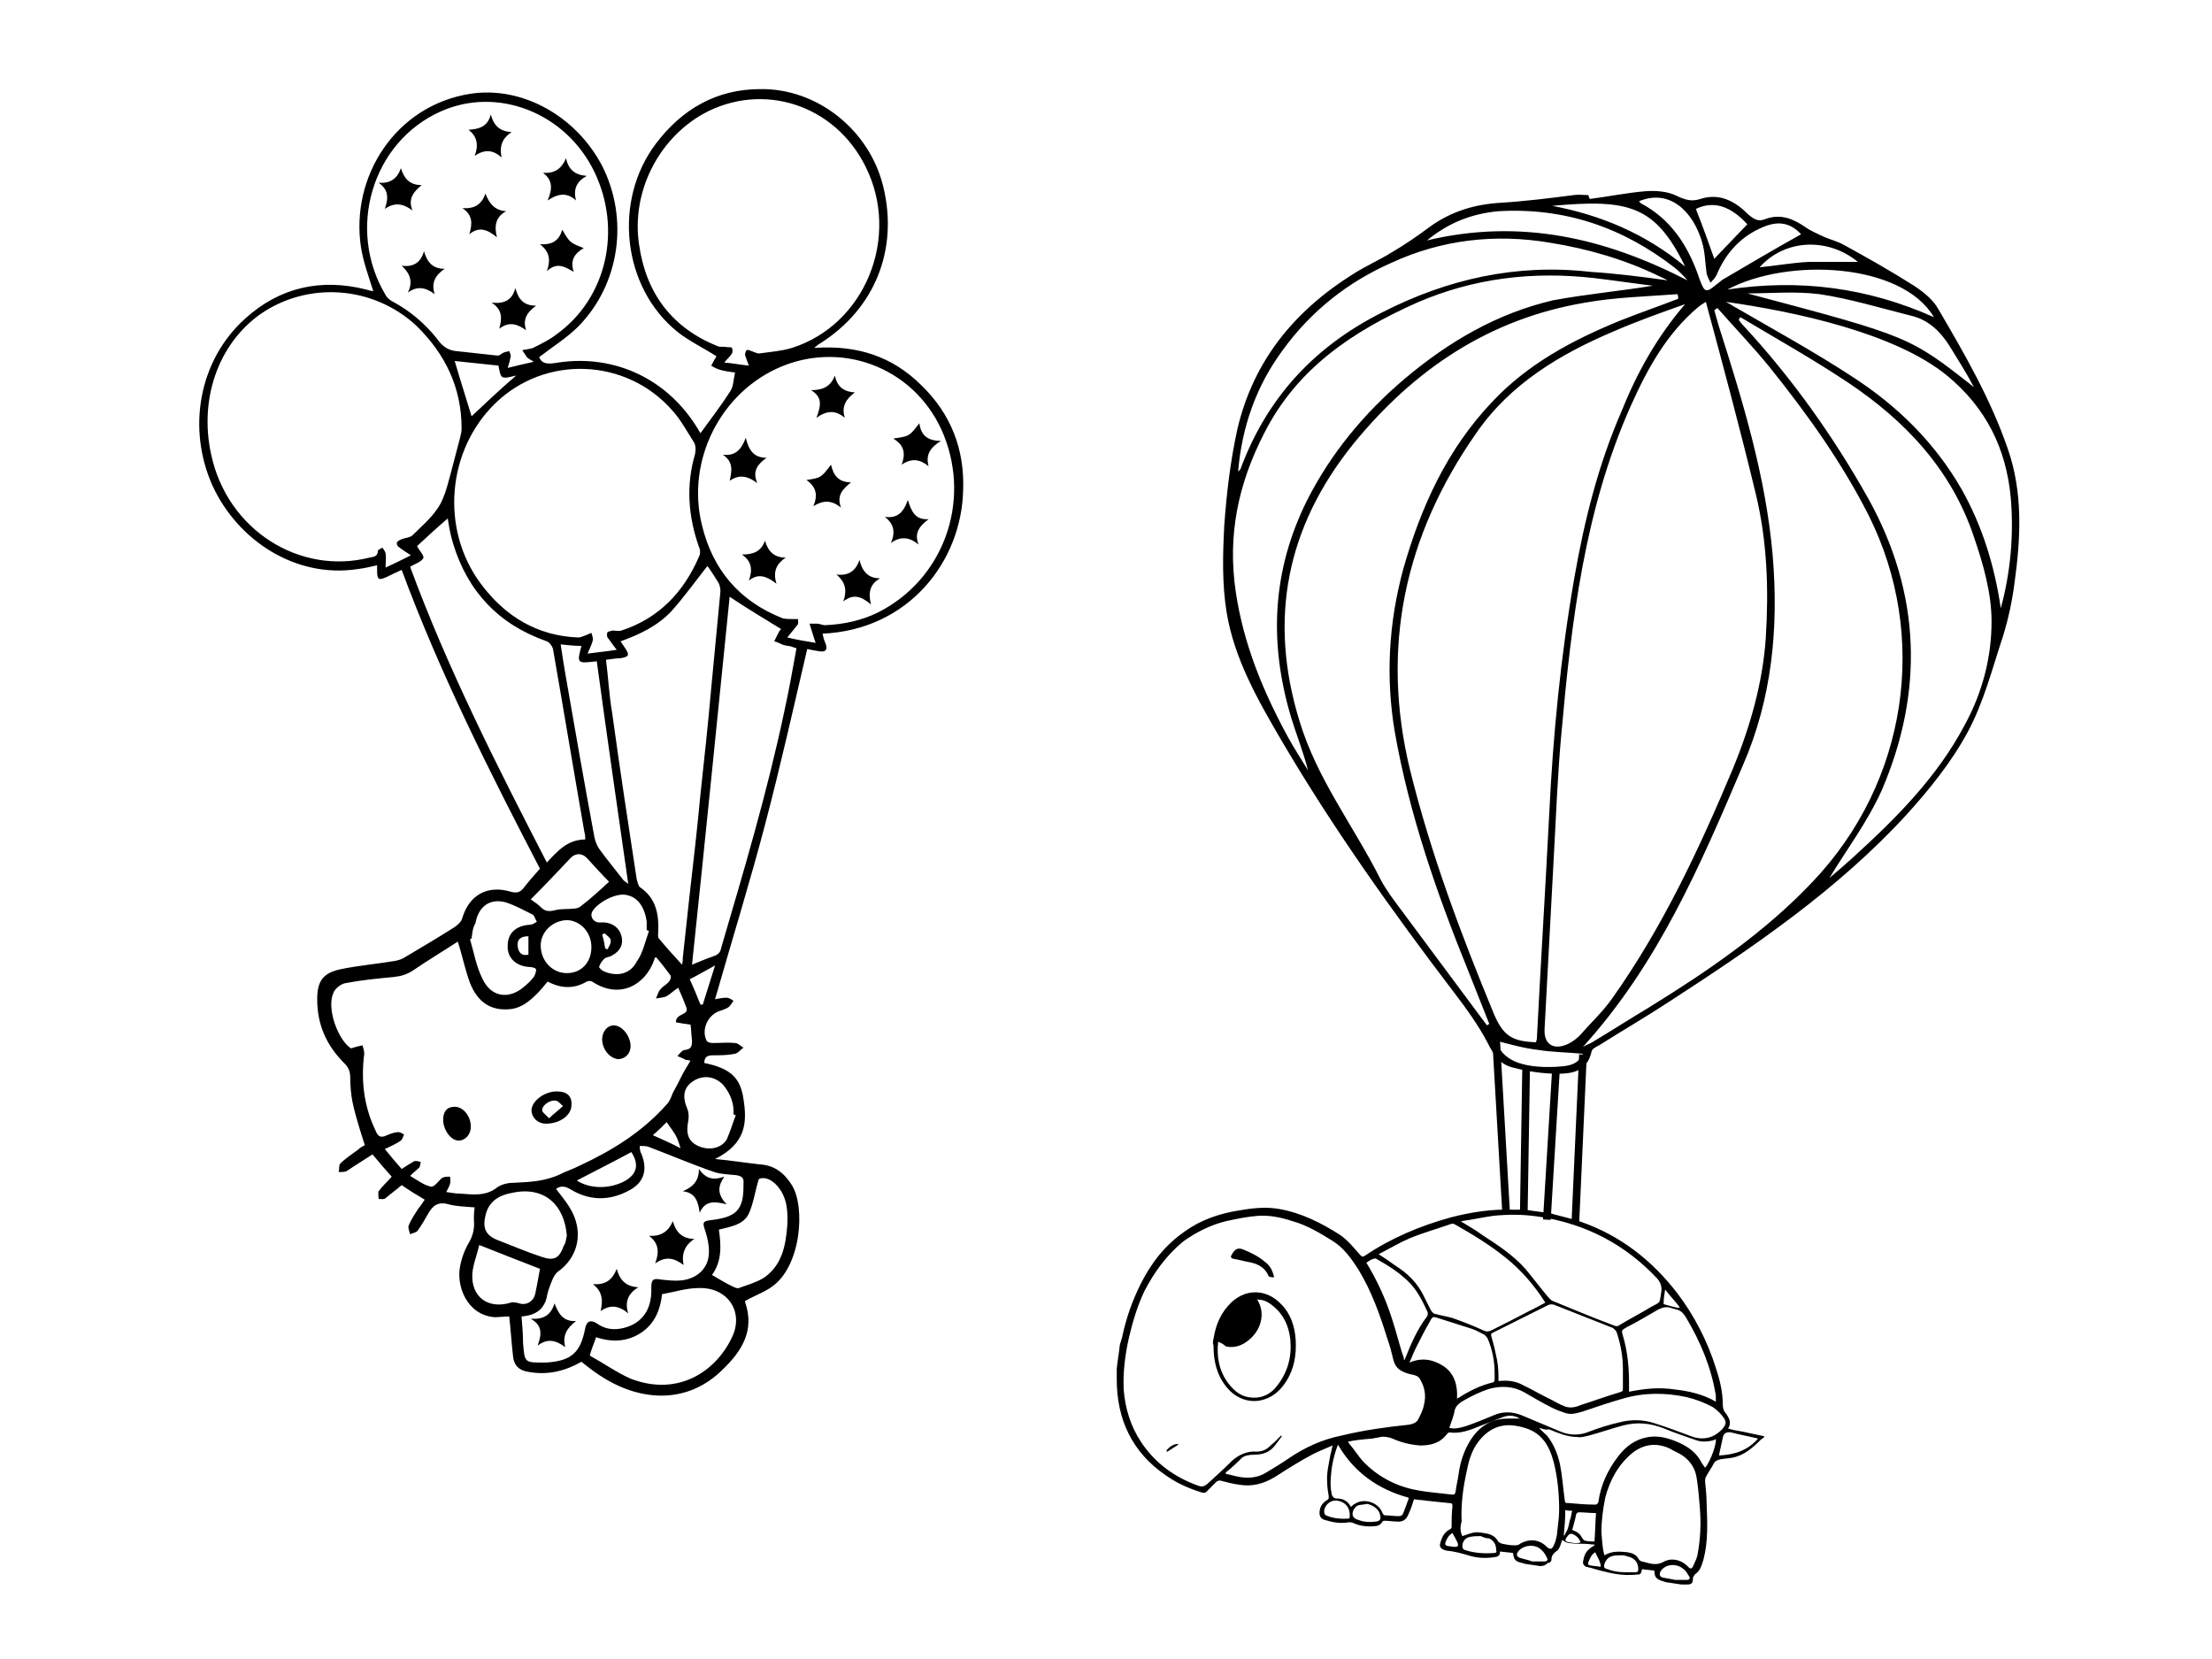 <?xml version="1.0" encoding="utf-8"?>
<!-- Generator: Adobe Illustrator 17.1.0, SVG Export Plug-In . SVG Version: 6.00 Build 0)  -->
<!DOCTYPE svg PUBLIC "-//W3C//DTD SVG 1.1//EN" "http://www.w3.org/Graphics/SVG/1.1/DTD/svg11.dtd">
<svg version="1.1" id="Layer_1" xmlns="http://www.w3.org/2000/svg" xmlns:xlink="http://www.w3.org/1999/xlink" x="0px" y="0px"
	 viewBox="0 0 288 216" enable-background="new 0 0 288 216" xml:space="preserve">
<g>
	<path d="M207,25.9c2.4-0.3,4.8-0.8,7.2-1c1.4-0.1,2.9,0,4.1,0.6c1.1,0.5,1.9,0.8,3.1,0.4c2.5-0.8,4.5,0.3,6.2,2
		c0.8,0.7,1.4,1,2.3,0.6c2-0.7,3.6,0,5.2,1.1c0.7,0.5,1.5,0.8,2.3,1.2c0.9,0.4,1.8,0.6,2.7,1.1c3.1,1.7,6.1,3.4,9.1,5.3
		c1.2,0.8,2.5,1.8,3.2,3.1c3.4,5.8,6.8,11.7,9,18.1c2,5.7,1.7,11.6,0.9,17.4c-0.3,2.4-0.8,4.7-1.5,7c-1.4,4.2-2.5,8.6-4.6,12.5
		c-2.1,3.9-5,7.5-8,10.8c-9,9.8-19.9,17.2-31,24.4c-2.9,1.9-6,3.7-9,5.6c-0.4,0.2-1,0.5-1,0.9c-0.6,2.5-2.5,2.8-4.4,2.8
		c-1.9,0-3.9-0.3-5.8-0.8c-1.7-0.4-2.5-1.6-3.3-3.2c-1.2-2.3-2.8-4.5-4.4-6.6c-8-10.5-15.7-21.3-22.4-32.7
		c-3.1-5.3-6.2-10.7-7.2-16.8c-0.6-3.7-0.5-7.5-0.3-11.3c0.3-4.2,0.8-8.4,1.7-12.5c2.1-9,7.5-15.5,15.2-20.3c1.6-1,3.4-1.8,5-2.8
		c1.7-1,3.3-2.1,4.9-3.3c2.8-2,5.8-2.9,9.2-3.1c3.2-0.2,6.4-0.6,9.5-1c0.6-0.1,1.3,0,1.9,0C206.9,25.7,206.9,25.8,207,25.9z
		 M222.1,39.3c-0.6,0.4-0.8,0.5-0.9,0.6c-4.2,3.5-6.7,8.1-8.9,13c-6,13.5-7.7,28-9,42.5c-0.5,5.4-0.7,10.8-1,16.2
		c-0.4,7.5-0.8,14.9-1.2,22.4c-0.1,2,1.2,2.8,3.1,1.9c0.6-0.3,1.1-0.7,1.5-1.1c1.4-1.6,3-3.1,4.2-4.8c6.6-9.3,11.4-19.6,15.8-30.1
		c2.2-5.4,3.8-11,4.2-16.8c0.4-6.3,0.2-12.6-1.3-18.8C226.6,56,224.4,47.8,222.1,39.3z M219.4,39.6c-3.1,1.1-6.2,2.2-9.2,3.5
		c-7.1,3-13.6,6.9-18,13.3c-9.3,13.3-12.5,27.9-8.6,43.9c2.7,10.9,6.6,21.3,10.9,31.7c1.2,2.8,2.3,3.6,5.5,3.7
		c0-0.2,0.1-0.3,0.1-0.5c0.5-9.7,1.1-19.4,1.6-29.1c0.5-10.4,1.5-20.7,3.3-31c1.3-7.4,3.1-14.6,6.1-21.5
		C213.1,48.6,215.7,43.9,219.4,39.6z M223.6,40.1c-0.1,0.1-0.3,0.2-0.4,0.3c0.2,0.7,0.4,1.4,0.6,2.1c3.1,9.7,6.1,19.5,7,29.8
		c0.8,9.5-0.1,18.7-3.9,27.4c-5.5,12.9-11,25.8-20.8,36.6c0.5-0.3,0.9-0.4,1.2-0.6c2.5-1.5,5-3.1,7.5-4.6
		c7.6-4.7,15.1-9.8,21.3-16.4c12.2-12.9,15.1-31.8,7.2-47.6c-3.5-6.9-8-13.2-12.9-19.3C228.2,45.1,225.8,42.6,223.6,40.1z
		 M193.6,133.5c0.1-0.1,0.2-0.1,0.3-0.2c-0.9-2.3-1.8-4.5-2.7-6.8c-4.1-10.1-7.7-20.4-9.6-31.2c-1.2-7.1-0.8-14.2,1.1-21.2
		c2.3-8.1,5.7-15.6,11.6-21.8c4.6-4.9,10.4-8,16.5-10.5c2.5-1,5.1-1.9,7.7-2.9c0-0.2,0-0.4-0.1-0.6c-4,0.3-8.1,0.4-12,1.1
		c-12.5,2.1-22.3,8.7-30.2,18.4c-8.7,10.8-11.1,22.8-7,36.1c2.3,7.6,7.1,13.7,10.6,20.7c0.7,1.3,1.6,2.5,2.5,3.7
		C186.1,123.4,189.8,128.4,193.6,133.5z M238.2,114.3c0.7-0.6,1.9-1.6,3.1-2.7c5.6-5.1,10.9-10.4,14.5-17.2
		c2.3-4.2,3.5-8.8,3.5-13.5c0-3.7-1.1-7.5-2.3-11c-2.9-8.7-8.9-15.1-16.4-20.1c-4.5-3-9.3-5.7-14-8.5c-0.1,0.1-0.2,0.2-0.2,0.4
		c0.2,0.2,0.3,0.4,0.5,0.6c6.4,6.9,11.8,14.5,16.4,22.7c6.8,12.3,7.2,25.1,1.7,37.9C243.1,107.1,240.3,110.8,238.2,114.3z
		 M215.2,37.2c-2.5-0.3-5.1-0.7-7.7-1c-7.9-0.9-15.6,0-23,3.2c-8.3,3.7-15.6,8.5-19.9,17c-3.4,6.6-4.8,13.3-3.7,20.7
		c1,6.7,3.5,12.8,6.7,18.7c0.8,1.5,1.8,3,2.7,4.5c-0.6-2.4-1.5-4.6-2.2-6.9c-2.9-9.7-2.5-19.1,2.1-28.3c3.1-6.1,7.4-11.3,12.7-15.8
		c5.7-4.8,12-8.5,19.3-10.2C206.5,38.3,210.9,37.9,215.2,37.2z M260.5,79.2c1.3-4.8,1.7-9.6,1.3-14.4c-0.6-6.4-3.2-11.7-8.3-15.9
		c-6.7-5.5-19.6-8.3-28.8-9.6c0.6,0.3,1,0.6,1.4,0.8c5,2.9,10.1,5.7,15,8.9c5.9,3.8,10.8,8.6,14.3,14.7
		C258.1,68.5,259.7,73.7,260.5,79.2z M217.1,36.5c-0.5-0.3-0.8-0.4-1-0.5c-4.5-2.2-9.3-3.6-14.3-4.4c-7.1-1.2-14.1-0.4-20.6,2.6
		c-5.7,2.5-10.5,6.3-14.2,11.4c-3.4,4.6-5.3,9.9-5.8,15.8c0.2-0.2,0.3-0.3,0.3-0.3c3.4-9.2,9.5-15.9,18.4-20.4
		c8.6-4.4,17.6-6.4,27.2-5.3C210.3,35.6,213.5,36,217.1,36.5z M227.5,38.2c21.1,5.6,21.1,5.6,29.5,12.2c-1-1.9-2.1-3.6-3.2-5.4
		c-1.2-1.9-2.8-3.4-5-3.9c-4-1-7.9-2.2-11.9-2.8C233.7,37.9,230.6,38.2,227.5,38.2z M185.8,31.3c12.2-2.9,23.2-0.3,33.9,5.2
		c-0.5-0.6-1-1.1-1.6-1.6c-6.8-5.3-14.4-7.9-23-7.4C191.8,27.8,188.7,28.9,185.8,31.3z M213.4,26.2c0.2,0.2,0.2,0.3,0.3,0.3
		c0.2,0.1,0.5,0.3,0.7,0.4c3.6,2.2,5.6,5.6,6.9,9.5c0.6,1.6,0.8,1.8,2.1,0.7c0.3-0.2,0.6-0.5,0.9-0.7c3.4-2,6.8-4,10.2-5.9
		c-1.3-1.4-2.8-1.8-4.8-1c-3,1.2-5,3.4-6.2,6.3c-0.2,0.4-0.5,0.7-0.8,1c-0.2-0.4-0.4-0.8-0.5-1.2c-0.2-1.4-0.2-2.8-0.6-4.1
		C220.5,27.7,217.5,24.5,213.4,26.2z M224.9,37.7c9.3-1.4,18.2-0.3,26.9,3.6C247.6,34.2,232.8,33.5,224.9,37.7z M219.4,34.7
		c-3.9-8-7.4-8.8-17.3-7.9C208.4,28,214.2,30.4,219.4,34.7z M220.8,27.2c0.9,2.3,1.7,4.5,2.4,6.5c1.3-1.4,2.8-2.9,4.3-4.5
		C225.3,26.8,223.1,26.1,220.8,27.2z M241.9,34.1c-3.9-3.2-9.5-3-12.8,0.7c2.1-0.2,4.3-0.6,6.4-0.7C237.8,34.1,240,34.1,241.9,34.1z
		 M194.8,135.5c0.7,2.5,3.3,3.6,7.8,3.4c1.3-0.1,2.8-0.1,3.5-1.7c-2.1-0.2-4-0.2-5.8-0.5C198.5,136.5,196.7,136,194.8,135.5z"/>
</g>
<g>
	<path d="M55.3,156.2c-1-0.6-2-1.2-3-1.9c-0.7,0.6-1.4,1.1-2.1,1.7c-0.2,0.2-0.6,0.1-0.9,0.1c0-0.3-0.1-0.8,0-1
		c0.5-0.7,1.1-1.2,1.7-1.9c-0.8-0.9-1.6-1.8-2.5-2.9c-0.8,0.5-1.7,1.1-2.5,1.6c-0.3,0.2-0.6,0.4-0.9,0.6c-0.3,0.1-0.7,0.1-1,0.1
		c0.1-0.4,0-0.9,0.2-1.1c0.7-0.7,1.5-1.2,2.3-1.8c0.3-0.3,0.7-0.5,0.9-0.6c-0.6-1.9-1.2-3.7-1.6-5.6c-0.2-1-0.3-2.2-0.3-3.2
		c0-0.8-0.2-1.3-0.8-1.9c-2.3-2.3-3.5-5-3.5-8.3c0-2.3,0.7-3.4,3-3.9c2.4-0.5,4.8-0.7,7.2-1.1c0.4-0.1,0.8-0.2,1.1-0.4
		c2.2-1.3,4.4-2.6,6.6-4c0.4-0.3,0.9-0.7,1-1.2c0.9-3,3.3-4.3,6.3-3.4c0.7,0.2,1.2,0.1,1.6-0.4c0.7-0.9,1.5-1.8,2.2-2.6
		c-6.6-12.7-13-25.4-18-38.9c-0.7,0.3-1.3,0.6-1.9,0.9c-1.1,0.5-1.3,0.4-1.3-0.8c0-0.2,0-0.4,0-0.7c-0.9,0.2-1.7,0.4-2.6,0.5
		c-8,1.2-15.5-3.7-18.8-10.8c-3.4-7.5-1.8-16.4,4.2-21.8c4.5-4.1,9.9-5.3,15.8-3.8c0.3,0.1,0.7,0.2,0.9,0.2C48,36,47.3,34.1,47,32.2
		c-1.4-9.2,4.5-18.5,14.3-20c6.7-1,13.7,2.9,17.1,9.4c3.5,6.9,2.3,15.4-3.1,20.9c-1.5,1.5-3.3,2.6-5.1,4c0.4,1,1.3,0.9,2.5,0.7
		c7.4-1.1,14.3,2.2,18.2,8.7c0.1,0.2,0.3,0.5,0.3,0.5c1.3-1.8,2.7-3.6,3.9-5.5c0.4-0.6,0.4-1.5,0.6-2.4c-0.8-0.1-1.5-0.2-2.1-0.4
		c-0.3-0.1-0.7-0.3-1-0.5c0.2-0.3,0.3-0.6,0.5-0.9c0.1-0.2,0.2-0.3,0.2-0.3c-1.7-1.1-3.6-2-5.1-3.2c-7.2-5.8-8.4-17.1-2.8-24.5
		c3.4-4.5,7.9-7.1,13.6-7.1c7.4-0.1,14.2,5.3,16,12.7c2,8.2-1.1,15.9-8.2,20.4c-0.2,0.1-0.3,0.2-0.8,0.6c5.6-0.4,10.2,1.1,14,4.9
		c3.8,3.7,5.6,8.3,5.4,13.6c-0.2,9.3-7.1,18.2-18.3,18.7c0.1,0.5,0.2,0.9,0.4,1.3c0.3,0.9-0.1,1.1-0.8,1c-0.6-0.1-1.2-0.2-1.6-0.3
		c-1.8,7.7-3.5,15.3-5.5,22.9c-2,7.6-4.3,15-6.5,22.7c0.5-0.1,1-0.2,1.5-0.2c0.3,0,0.6,0.2,0.9,0.4c-0.2,0.3-0.4,0.6-0.6,0.8
		c-0.4,0.3-0.9,0.4-1.4,0.6c-1.4,0.6-2.2,2.4-1.5,3.8c0.1,0.2,0.5,0.3,0.8,0.3c1,0,2-0.1,2.9,0c0.4,0,0.7,0.4,1.1,0.6
		c-0.4,0.3-0.7,0.7-1.1,0.8c-1,0.2-1.9,0.2-2.9,0.2c-0.8,0-1.1,0.3-1.1,1c3.4,0.7,4.7,1.9,5.1,4.7c0.5,3.1,0.3,5.8-3.7,7.8
		c2.1,0.2,4,0.5,5.8,0.7c1.9,0.1,3.2,1.1,4.2,2.7c1.8,2.9,1.2,10.7-2.7,13.3c-1,0.7-2.2,1.1-3.4,1.8c0-0.1,0,0,0,0.1
		c1.3,3.7-0.4,6.4-2.9,8.8c-4.5,4.5-10.5,4.2-15.5,1.1c-1-0.6-1.9-1.3-2.9-2.1c-2.1,1.2-4.4,1.8-7,1.3c-1.2-0.2-1.8-0.9-1.9-2
		c-0.2-1.7-0.3-3.4-0.5-5.2c-0.7,0-1.3,0.1-1.9,0.1c-3.7-0.3-5-4.2-4.5-6.6c0.2-1.1,0.6-2.2,1.2-3.2c0.5-0.9,0.7-1.8,0.6-2.9
		c0-0.5,0-0.9,0.1-1.6c-1.1-0.1-2.3-0.1-3.4-0.4c-1.4-0.4-2.1,0.2-2.7,1.3c-0.4,0.7-0.8,1.4-1.3,2.1c-0.2,0.3-0.6,0.3-1,0.5
		c-0.1-0.4-0.3-0.8-0.2-1.1c0.3-0.8,0.8-1.5,1.3-2.3C54.8,157,55,156.6,55.3,156.2z M59.6,122.6c-2,1.3-4,2.5-5.9,3.8
		c-0.8,0.5-1.5,0.7-2.4,0.8c-2.1,0.2-4.2,0.4-6.3,0.8c-0.6,0.1-1.4,0.7-1.6,1.3c-0.9,2,0.6,6.1,2.3,7.2c0.6-0.2,1-0.3,1.5-0.4
		c0.1,0.4,0.3,0.9,0.2,1.3c-0.4,3.4,0,6.7,1.5,9.8c0.3,0.8,0.7,1,1.5,0.6c0.5-0.2,1-0.4,1.5-0.4c0.2,0,0.5,0.2,0.7,0.3
		c-0.1,0.3-0.2,0.6-0.4,0.8c-0.6,0.4-1.2,0.7-2.1,1.1c0.8,1,1.5,1.8,2.2,2.6c0.6-0.4,1.1-0.7,1.6-1c0.2-0.1,0.6,0,0.9,0.1
		c-0.1,0.2-0.1,0.6-0.2,0.7c-0.3,0.3-0.7,0.6-1.2,1.1c1,0.6,1.8,1.2,2.7,1.4c0.4,0.1,1-0.7,1.4-1.1c0.1,0,0.1-0.1,0.2-0.1
		c0.3-0.1,0.6-0.1,0.9-0.1c0,0.3,0.1,0.6,0,0.9c-0.1,0.4-0.3,0.7-0.5,1.1c0.7,0.1,1.2,0.2,1.7,0.2c1.6,0.1,3.3,0.4,4.8-0.7
		c0.6-0.5,1.5-0.7,2.3-0.7c2.1-0.1,4.1-0.2,6-1.1c0.8-0.4,1.7-0.7,2.5-1.1c4.3-2,8.2-4.4,11.4-8c0.4-0.4,0.6-1,0.8-1.5
		c0.4-0.7,0.8-1.5,1.2-2.3c0.3-0.6,0.7-1.2,1.1-1.9c-0.4-0.1-0.5-0.1-0.6-0.1c-0.4-0.2-0.8-0.4-1.1-0.5c0.3-0.3,0.6-0.8,1-0.8
		c0.8-0.1,0.9-0.5,0.9-1.2c-0.1-0.8-0.1-1.6-0.2-2.1c-0.8-0.1-1.4-0.2-1.9-0.3c0-1.3,1.9-0.8,1.3-2.1c-0.3-0.8-0.6-1.5-1-2.4
		c-0.6,0.4-1,0.8-1.5,1.1c-0.4,0.2-0.9,0.2-1.4,0.3c0.2-0.4,0.3-0.9,0.6-1.2c0.3-0.4,0.8-0.6,1.1-1c0.2-0.2,0.3-0.6,0.2-0.8
		c-0.6-0.8-1.2-1.6-1.9-2.4c-0.2,0.2-0.2,0.2-0.2,0.3c-1.1,3.3-4.5,5.3-8.1,2.9c-0.2-0.1-0.5-0.1-0.7,0c-1.7,1-3.4,0.9-5.1,0
		c-0.5,0.6-0.9,1.1-1.4,1.6c-1,1-2.1,1.9-3.6,2c-2.4,0.2-4.1-0.9-5.1-3.4C60.5,126.1,60.2,124.4,59.6,122.6z M53.5,72.3
		c-0.6-0.4-1.1-0.7-1.6-1.1c-0.2-0.1-0.3-0.5-0.2-0.6c0.1-0.2,0.4-0.3,0.6-0.4c0.5-0.2,1.1-0.2,1.4-0.5c1.1-1.1,2.3-2.1,3.2-3.4
		c0.6-0.8,1-1.9,1.3-2.9c0.6-2.1,1.1-4.2,1.7-6.4c0.1-0.4,0.2-0.8,0.2-1.2c0-5.3-2.1-9.7-5.9-13.4c-5.6-5.2-14.1-5.8-20.3-1.5
		c-5.5,3.9-8,11.1-6.4,18.3C29.6,69,39,74.9,48.1,72.6c0.5-0.1,1.1-0.1,1.1-0.9c0-0.1,0.4-0.3,0.6-0.4c0.1,0.2,0.3,0.4,0.4,0.7
		c0.1,0.6,0,1.2,0,1.9C51.3,73.4,52.3,72.9,53.5,72.3z M80.3,84.6c-0.5-0.6-0.8-1.1-1.2-1.6c-0.1-0.2-0.1-0.5,0-0.7
		c0.1-0.1,0.4-0.1,0.6-0.2c0.4,0,0.9,0.1,1.2,0c4.9-1.6,8.1-5,10.1-9.6c0.2-0.4,0.2-0.9,0-1.3c-1.4-4-1.7-8-0.5-12.1
		c0.1-0.5,0.1-1.2-0.2-1.6c-0.9-1.4-1.7-2.9-2.8-4.1c-6-6.8-16.5-7.2-23-0.9c-6.3,6.1-7.2,16.4-1.9,23.5c3.2,4.3,7.4,6.8,12.7,7
		c0.3,0,0.7-0.2,1-0.3c0.2-0.1,0.5-0.2,0.7-0.3c0.1,0.3,0.2,0.6,0.2,0.9c-0.1,0.5-0.4,1.1-0.7,1.8C78,84.9,79.1,84.8,80.3,84.6z
		 M97.5,47.6c-0.2-0.6-0.4-1-0.5-1.4c0-0.2,0.1-0.5,0.2-0.6c0.1-0.1,0.4,0,0.6,0.1c0.4,0.1,0.8,0.4,1.2,0.3c1.4-0.2,2.8-0.3,4.1-0.7
		c9.5-3,14.2-14.4,9.6-23.6c-4-8.1-13.4-11.1-21.1-6.9c-5.9,3.3-9.4,10.2-8.4,17c0.9,6.4,4.3,10.9,10.3,13.3c0.3,0.1,0.8,0,1.2,0.1
		c0.2,0,0.6,0,0.6,0.1c0.1,0.2,0.1,0.6,0,0.7c-0.2,0.4-0.6,0.7-1,1.2C95.5,47.3,96.4,47.5,97.5,47.6z M105.4,81.2c0.4,0,0.7,0,1,0
		c0.3,0,0.7,0.2,1,0.2c2.4-0.1,4.8-0.6,7-1.7c8.4-4.3,12-14.2,8.5-23c-3.4-8.5-12.8-12.4-21.1-9c-8,3.3-12.5,12.3-10.4,20.7
		c1.4,5.8,4.9,9.9,10.5,12.1c0.4,0.1,0.8,0.1,1.2,0.1c0.3,0,0.5,0,0.8,0c0,0.3,0.1,0.6-0.1,0.8c-0.4,0.5-0.8,1-1.3,1.6
		c1.3,0.3,2.4,0.5,3.7,0.7C105.9,82.9,105.7,82.1,105.4,81.2z M69.5,47.1c-0.5-0.3-0.7-0.4-0.9-0.6c-0.2-0.3-0.4-0.6-0.6-0.9
		c0.3-0.1,0.7-0.1,1-0.2c0.2,0,0.4-0.1,0.6-0.2c1-0.5,2-1,2.9-1.7c6.5-4.7,8.5-13.6,4.9-21.1c-3.7-7.7-12.6-11.2-20-7.9
		c-9,4-12.3,15.4-7.2,23.9c0.2,0.4,0.6,0.7,1,0.9c2.2,1.2,4.1,2.8,5.7,4.8c0.6,0.9,1.4,1.5,2.4,1.6c1.8,0.2,3.6,0.4,5.5,0.6
		c0.3,0,0.5-0.3,0.8-0.4c0.2-0.1,0.5-0.1,0.7-0.2c0.1,0.2,0.2,0.5,0.2,0.7c-0.1,0.5-0.2,0.9-0.4,1.5C67.3,47.6,68.2,47.4,69.5,47.1z
		 M78.9,85.9c0.3,2.3,0.4,4.6,0.8,6.9c1,7.3,2.1,14.5,3.2,21.7c0.1,0.3,0.2,0.8,0.4,1c2.1,1.4,2.5,3.5,2.4,5.8
		c0,0.3-0.1,0.7,0.1,0.9c0.9,1.1,1.9,2.2,3,3.4c0.1-0.4,0.1-0.7,0.1-0.9c0.3-2.8,0.6-5.5,0.9-8.3c0.5-4.3,1-8.7,1.4-13
		c0.5-4.6,1-9.2,1.4-13.8c0.4-4.2,0.8-8.4,1.2-12.6c0-0.4-0.1-0.9-0.3-1.2c-0.5-0.8-1-1.6-1.4-2.1c-1.5,1.9-3,4-4.7,5.9
		c-1.8,1.9-4.1,3-6.6,3.9c0.2,0.3,0.4,0.6,0.6,0.9c0.6,0.9,0.5,1.1-0.6,1.3C80.3,85.7,79.7,85.8,78.9,85.9z M76.2,109.3
		c0-0.3,0-0.6-0.1-0.9c-1.4-8-2.7-15.9-4.1-23.9c-0.1-0.4-0.5-0.9-0.8-1C64.9,81.3,60.9,77,59,70.8c-0.4-1.3-0.6-2.6-0.7-3.3
		c-1.3,1.1-2.7,2.4-4,3.6c0.3,0.6,1,1.3,0.8,1.6c-0.3,0.5-1.1,0.7-1.7,1.1c4.9,13.3,11.3,25.9,17.8,38.5
		C72.6,110.8,73.9,109.3,76.2,109.3z M67.9,171.4c0.1,1.2,0.2,2.3,0.2,3.4c0.2,2.7,0.2,2.6,2.9,2.6c0,0,0.1,0,0.1,0
		c3.3-0.2,4.5-1.3,5.1-4.5c0.2-0.9,0.7-1.1,1.5-0.6c1.1,0.8,2.3,0.9,3.5,0.6c2.4-0.6,3.7-2.4,3.6-5.2c0-1.1,0.2-1.3,1.3-1.1
		c0.9,0.1,1.8,0.2,2.7,0.1c2.2-0.3,3.6-1.8,3.5-3.9c0-0.8-0.2-1.6-0.4-2.3c-0.5-1.5-0.5-1.5,1.1-1.7c2.9-0.4,3.8-1.4,3.8-4.3
		c0-0.1,0-0.3,0-0.4c0.1-0.8-0.3-1-1-1.1c-0.9-0.1-1.9-0.1-2.8-0.4c-2.9-1-5.7-2.2-8.6-3.3c-0.3-0.1-0.7-0.1-1.1-0.1
		c0,0.3,0,0.7,0.2,1c0.9,2.2,0.3,3.9-1.8,4.9c-2.5,1.3-5.1,1.2-7.5-0.3c-0.7-0.4-1.3-0.4-1.8,0c0.6,0.8,1.2,1.5,1.7,2.3
		c2.1,3.3,1.1,6.7-1.5,8.5c-0.6,0.5-0.9,1.6-1.2,2.4c-0.2,0.6-0.2,1.2-0.5,1.7C70.3,170.9,69.2,171.3,67.9,171.4z M90.1,125.6
		c1-0.4,1.9-0.8,2.8-1.1c0.6-0.2,0.9-0.5,1-1.1c3-10.2,6-20.3,8.2-30.7c0.6-2.7,1.1-5.5,1.6-8.3c-0.3-0.1-0.4-0.1-0.6-0.2
		c-0.3-0.1-0.6-0.1-1-0.2c-0.4-0.1-0.8-0.4-1.3-0.5c0.2-0.4,0.4-0.8,0.6-1.2c0.1-0.2,0.3-0.4,0.3-0.4c-2.3-1.4-4.6-2.8-6.7-4.2
		C93.4,93.5,91.8,109.5,90.1,125.6z M76.9,176.1c0,0.1-0.1,0.2-0.1,0.4c1.8,1,3.5,2.2,5.3,3c6.5,2.5,11.4-1.3,13.3-5.6
		c1.4-3.2-0.7-6.3-4.4-6.2c-1.6,0-3.1,0.5-4.8,0.8c-0.2,1.9-0.9,3.8-2.7,5c-1.8,1.2-3.8,1.3-5.9,0.6
		C77.4,174.8,77.1,175.4,76.9,176.1z M73,83.9c0.2,1.4,0.4,2.6,0.6,3.8c1.2,6.9,2.4,13.8,3.7,20.8c0.1,0.7,0.3,1.4,0.7,2
		c1,1.4,2.1,2.7,3.1,4c0.1,0.2,0.4,0.3,0.7,0.6c-1.4-9.8-2.8-19.4-4.1-29c-2.6,0.3-2.6,0.3-2-2C74.8,84.1,74,84,73,83.9z M92.7,166
		c0.9,0.5,1.8,1.1,2.7,1.5c0.2,0.1,0.6,0.3,0.8,0.2c1.1-0.4,2.2-0.7,3.2-1.3c2.4-1.6,2.9-4.2,3.1-6.8c0.1-1.9,0-3.7-1.3-5.2
		c-0.8-0.9-1.7-1.2-2.4-0.9c-0.5,1.6-0.7,3.2-1.3,4.5c-0.7,1.5-2.4,1.7-3.9,2.1C93.9,162.2,94,164.2,92.7,166z M73.8,160.9
		c-0.3-4-2.9-6.5-7.1-5.6c-1.7,0.3-3.1,1.1-3.5,3c-0.4,1.7,0.1,2.6,1.7,3.2c1.8,0.7,3.7,1.5,5.5,2.1c1.7,0.6,2.4,0.3,3-1.4
		C73.7,161.8,73.7,161.2,73.8,160.9z M61.4,122.2c-0.1,0-0.2,0.1-0.2,0.1c0.5,1.7,0.8,3.5,1.6,5.1c1.1,2.4,3.4,2.8,5.4,1.1
		c0.5-0.4,0.9-0.8,1.3-1.3c0.2-0.3,0.3-0.7,0.3-1c-0.1-0.2-0.6-0.3-0.9-0.3c-1.7-0.1-2.9-1.2-2.8-2.8c0-1.6,1.1-2.6,2.9-2.7
		c0.3,0,0.6-0.2,0.9-0.4c-0.2-0.3-0.3-0.7-0.5-0.9c-1.2-0.6-2.3-1.2-3.5-1.6c-2.1-0.6-3.6,0.5-4,2.7
		C61.5,120.9,61.5,121.5,61.4,122.2z M62.4,162.1c-0.3,1.3-0.8,2.5-0.9,3.7c-0.2,3.1,2.1,4.7,5,3.8c0.3-0.1,0.8,0,1.1,0.1
		c1,0.3,1.9-0.3,2.1-1.3c0.2-1,0.4-2,0.6-3.2c0.1,0.1,0.1,0,0,0C67.7,164.2,65.2,163.2,62.4,162.1z M95.8,145.2
		c-0.1,0-0.2-0.1-0.3-0.1c0.1-1.4-0.4-2.7-1.3-3.8c-1.1-1.2-2.7-1.4-4-0.5c-1.2,0.8-1.4,2-0.7,3.6c0.2,0.5,0.2,1.1,0.1,1.6
		c-0.3,1.6,0,2.6,1.3,3.2c1.3,0.6,2.9,0.4,3.7-0.8C95.1,147.3,95.4,146.2,95.8,145.2z M84.5,121.2c-0.1,0-0.2-0.1-0.3-0.1
		c0-0.4,0-0.7,0-1.1c-0.3-2.1-1.3-3.3-2.8-3.5c-1.3-0.2-3.6,1-4.3,2.2c-0.3,0.6,0.1,1.3,0.8,1.4c0.2,0,0.5,0,0.8,0
		c1.1,0.1,1.9,0.7,2.2,1.7c0.3,1.1-0.1,2-1.2,2.6c-0.3,0.2-0.7,0.2-1,0.4c-0.3,0.3-0.6,0.7-0.7,1.1c0,0.1,0.4,0.5,0.7,0.6
		c1.7,0.7,3.4,0.3,4.2-1.3C83.7,124.1,84,122.6,84.5,121.2z M79.3,114.8c-0.9-0.9-1.9-2-2.9-3.1c-0.7-0.7-1.5-0.6-2.1,0
		c-1.7,1.8-3.4,3.6-5.2,5.4c0.6,0.4,1,0.7,1.3,1c0.6,0.6,1.1,0.6,1.9,0.4c0.8-0.2,1.6-0.1,2.4-0.2c0.3,0,0.7-0.1,0.9-0.3
		C76.8,117.1,78,116,79.3,114.8z M77,123.3c0-1.9-1.4-3.4-3.1-3.5c-1.9,0-3.5,1.5-3.5,3.3c0,2,1.5,3.6,3.4,3.6
		C75.7,126.7,77,125.3,77,123.3z M59.2,47c0.7,2.4,1.5,4.9,2.2,7.2c1.8-1.7,3.7-3.5,5.8-5.3c-0.6,0.1-1.3,0.4-1.8,0.2
		c-0.3-0.2-0.4-1-0.5-1.5C62.9,47.4,61,47.2,59.2,47z M75.1,153.7c1.7,1.1,4.1,1.1,6,0.2c1.8-0.9,2.2-2.2,1.1-3.9
		C79.8,151.3,77.4,152.5,75.1,153.7z M91.2,130.8c0.1,0,0.2,0,0.3,0c0.5-1.6,1-3.2,1.6-5.1c-1.3,0.7-2.3,1.3-3.3,1.8
		C90.4,128.8,90.8,129.8,91.2,130.8z M85,147.8c1.3,0.6,2.5,1.1,3.6,1.7c-0.2-0.7-0.4-1.3-0.7-1.8c-0.3-0.5-0.7-1-1.1-1.6
		C86.2,146.7,85.7,147.2,85,147.8z M68.8,121.9c-1,0-1.5,0.4-1.4,1.3c0.1,0.8,0.5,1.3,1.4,1.1C68.8,123.5,68.8,122.8,68.8,121.9z
		 M78.8,123.5c0.1,0,0.2,0.1,0.3,0.1c0.2-0.4,0.5-0.8,0.4-1.2c0-0.3-0.5-0.6-0.8-0.9c-0.1,0.1-0.2,0.1-0.3,0.2
		C78.6,122.3,78.7,122.9,78.8,123.5z"/>
	<path d="M72.5,142.1c1.3,0,2,0.6,1.9,1.8c0,1.3-1.5,2.4-3.3,2.4c-1.1,0-1.9-0.8-1.9-1.8C69.3,143.3,70.9,142.1,72.5,142.1z
		 M71.5,145.6c0.7-0.7,1.3-1.1,1.8-1.6c-0.3-0.2-0.6-0.7-1-0.7c-0.8-0.1-1.8,0.7-1.7,1.3C70.6,144.8,71,145.1,71.5,145.6z"/>
	<path d="M59.2,144.1c1.1,0,2.1,1.2,2.1,2.6c0,1-0.7,1.8-1.6,1.8c-1,0-2-1.4-2-2.7C57.7,144.7,58.2,144.1,59.2,144.1z"/>
	<path d="M82.1,136.2c0,0.9-0.6,1.6-1.5,1.7c-1.1,0-2.2-1.2-2.2-2.6c0-1,0.7-1.8,1.5-1.8C81,133.5,82.1,134.9,82.1,136.2z"/>
	<path d="M114.6,75.3c-1.3,0.7-1.6,1.8-1.2,3.4c-1.3-1.1-2.3-1.4-3.6-0.4c0.5-1.4,0.3-2.5-0.9-3.5c1.5,0.2,2.5-0.4,3-1.9
		C112.3,74.5,113.1,75.3,114.6,75.3z"/>
	<path d="M94.1,59.2c1.6,0.2,2.4-0.6,3-2.2c0.4,1.7,1.1,2.6,2.7,2.6c-1.1,0.8-1.9,1.7-1.2,3.3c-1.2-0.9-2.3-1.2-3.6-0.3
		C95.3,61.3,95.5,60.1,94.1,59.2z"/>
	<path d="M109.5,66.1c-1.2-1-2.3-1-3.6-0.2c0.6-1.4,0.4-2.5-0.9-3.4c1.9-0.3,1.9-0.3,3.2-2c0.3,1.4,1,2.3,2.6,2.3
		C109.7,63.7,108.9,64.5,109.5,66.1z"/>
	<path d="M99.6,70.4c0.4,1.4,1.2,2.2,2.7,2.2c-1.2,0.8-1.7,1.8-1.2,3.4c-1.3-1-2.4-1.4-3.6-0.4c0.5-1.4,0.4-2.5-0.9-3.4
		C98.1,72.2,99.1,71.8,99.6,70.4z"/>
	<path d="M119.7,55.1c0.2,1.6,1.1,2.3,2.8,2.3c-1.4,0.9-2,1.8-1.6,3.3c-1.1-0.9-2.2-1.1-3.5-0.2c0.5-1.4,0.4-2.5-1.1-3.4
		C118.4,56.8,118.4,56.8,119.7,55.1z"/>
	<path d="M108.7,48.9c0.3,1.5,1.2,2.1,2.6,2.2c-1.1,0.8-1.8,1.8-1.3,3.3c-1.2-1-2.3-1-3.7,0c0.6-1.6,0.8-2.7-0.7-3.6
		C107.3,50.8,108.2,50.2,108.7,48.9z"/>
	<path d="M116,70.7c0.6-1.4,0.4-2.5-0.8-3.4c1.6,0.2,2.4-0.5,3-2.2c0.5,1.6,1,2.6,2.7,2.5c-1.2,0.9-1.9,1.8-1.3,3.3
		C118.4,69.9,117.2,69.8,116,70.7z"/>
	<path d="M63.9,14.9c0.4,1.5,1.2,2.2,2.7,2.3C65.4,18,65,19,65.3,20.5c-1.1-1-2.2-1.1-3.5-0.2c0.5-1.3,0.4-2.5-0.8-3.4
		C62.4,16.8,63.5,16.5,63.9,14.9z"/>
	<path d="M75,26.1c-1.1-1-2.2-1-3.7,0c0.7-1.6,0.6-2.7-0.6-3.6c1.5,0.1,2.4-0.5,3-1.9c0.3,1.5,1.2,2.2,2.7,2.3
		C75.1,23.6,74.6,24.6,75,26.1z"/>
	<path d="M49.3,23.8c1.5,0.1,2.4-0.5,2.9-1.9c0.4,1.3,1.1,2.2,2.7,2.2c-1.1,0.9-1.8,1.8-1.2,3.3c-1.2-0.9-2.3-1.1-3.6-0.2
		C50.6,25.8,50.6,24.7,49.3,23.8z"/>
	<path d="M67.1,37.5c0.4,1.5,1.1,2.3,2.7,2.3c-1.1,0.8-1.8,1.7-1.3,3.2c-1.1-0.8-2.2-1.2-3.5-0.2c0.4-1.4,0.4-2.5-1-3.4
		C65.6,39.6,66.7,39.1,67.1,37.5z"/>
	<path d="M52.3,34.6c1.5,0.2,2.5-0.4,2.9-1.9c0.4,1.4,1.1,2.3,2.7,2.3c-1.2,0.8-1.8,1.8-1.3,3.3c-1.2-0.9-2.3-1.1-3.5-0.2
		C53.8,36.7,53.4,35.6,52.3,34.6z"/>
	<path d="M73.2,29.9c1,1.7,1,1.7,2.8,2.4c-1.2,0.7-1.8,1.6-1.3,3.1c-1.2-0.7-2.2-1.3-3.5-0.1c0.5-1.4,0.4-2.5-0.9-3.5
		C71.8,31.9,72.8,31.4,73.2,29.9z"/>
	<path d="M65.9,27.5c-1.3,0.7-1.6,1.8-1.2,3.4c-1.3-1.1-2.4-1.4-3.6-0.4c0.4-1.3,0.5-2.5-0.9-3.4c1.5,0.1,2.5-0.4,3-1.9
		C63.7,26.5,64.4,27.4,65.9,27.5z"/>
	<path d="M69.1,171.7c1.6,0.1,2.6-0.4,3.1-2c0.5,1.3,1.1,2.4,2.8,2.3c-1.2,0.9-1.8,1.9-1.4,3.4c-1.2-0.9-2.3-1.2-3.6-0.2
		C70.5,173.8,70.7,172.6,69.1,171.7z"/>
	<path d="M84.5,160.9c1.5,0.1,2.5-0.5,3.1-1.9c0.4,1.4,1.2,2.3,2.8,2.3c-1.2,0.8-1.7,1.9-1.4,3.4c-1.2-0.9-2.3-1.2-3.7-0.2
		C85.9,162.9,85.7,161.8,84.5,160.9z"/>
	<path d="M77.2,167.2c1.6,0.1,2.5-0.5,3.1-2c0.4,1.5,1.2,2.3,2.8,2.4c-1.3,0.8-1.8,1.9-1.3,3.4c-1.2-1-2.3-1.2-3.6-0.3
		C78.5,169.4,78.5,168.2,77.2,167.2z"/>
	<path d="M91,152.2c0.9,1.3,1.9,1.5,3.3,1c-0.8,1.2-1,2.2,0.3,3.6c-1.6-0.4-2.8-0.5-3.5,1.1c-0.2-1.4-0.5-2.6-2.2-2.8
		C90.3,154.5,91,153.7,91,152.2z"/>
</g>
<g>
	<path d="M200.5,203.9c-0.7-0.1-1.4-0.2-2-0.3c-0.1,0-0.2-0.1-0.3-0.1c-0.9-0.2-1.1-0.4-1.2-1.3c-0.6-0.1-1.1-0.1-1.7-0.2
		c0,0.4-0.1,0.6-0.5,0.7c-1.1,0.2-2.2,0.2-3.3-0.1c-1-0.3-2-0.6-3.1-0.7c-0.1,0-0.3-0.1-0.4-0.1c-0.4-0.2-0.6-0.4-0.5-0.8
		c0.2-0.8,0.5-1.5,1.3-1.9c0.2-0.1,0.2-0.2,0.2-0.4c0-0.8,0-1.7,0.1-2.5c0-0.4,0-0.5-0.4-0.5c-1-0.1-1.9-0.2-2.9-0.3
		c-0.6-0.1-1.1-0.1-1.7-0.2c-0.2,0.6-0.4,1.3-0.7,1.9c-0.3,0.8-0.8,1.1-1.6,1c-0.5,0-1-0.1-1.5-0.1c-0.1,0-0.2,0-0.3,0.1
		c-0.2,0.4-0.6,0.6-1,0.6c-1,0.1-1.9,0-2.8-0.4c-0.2-0.1-0.4-0.1-0.6-0.1c-1.1,0.2-2.1,0-3.1-0.3c-0.4-0.1-0.7-0.4-0.7-0.9
		c0-0.7,0.3-1.3,1-1.7c0.2-0.1,0.2-0.2,0.2-0.5c-0.1-0.6-0.2-1.2-0.2-1.8c-0.1-1.2,0.2-2.3,0.4-3.5c0.1-0.4,0.2-0.8,0.3-1.3
		c-0.9,0.4-1.7,0.7-2.5,1.1c-1.7,0.9-3.3,1.9-5,3c-1.5,0.9-3,1.3-4.7,1c-0.8-0.1-1.5-0.3-2.3-0.5c-0.2-0.1-0.4,0-0.6,0.1
		c-0.4,0.4-0.8,0.8-1.2,1.2c-0.2,0.3-0.5,0.3-0.8,0.2c-1.6-0.5-3.2-1.2-4.6-2.2c-4.4-3-6.4-7.3-6.4-12.5c0-0.5,0-1,0-1.4
		c0.1-1,0.3-2.1,0.4-3.1c0.1-0.3,0.2-0.7,0.3-1c0.5-2.4,1.3-4.7,2.4-6.9c1.4-2.8,3.2-5.1,5.8-6.9c2.1-1.5,4.5-2.3,7-2.7
		c1.7-0.3,3.5-0.5,5.2-0.2c2.9,0.5,5.5,1.8,8,3.4c1,0.7,1.8,1.7,2.6,2.6c0.2,0.2,0.3,0.3,0.6,0.1c3.4-2.3,7.2-3.9,11.2-5
		c2.7-0.7,5.4-1.1,8.1-1c0.5,0,1.1,0,1.6,0c1.1,0.2,2.3,0.3,3.4,0.5c0.1,0,0.2,0.1,0.3,0.1c1.2,0.3,2.4,0.6,3.6,1
		c5.1,1.8,9.2,5,12.5,9.3c2.2,2.9,3.9,6.2,5,9.7c0.5,1.5,0.9,3.1,0.9,4.7c0,0.5,0.1,0.9,0.4,1.2c0.4,0.6,0.8,1.2,0.3,2
		c0.7,0.2,1.3,0.3,1.9,0.4c0.9,0.2,1.9,0.4,2.8,0.6c0,0,0,0.1,0,0.1c-0.1,0.1-0.2,0.2-0.4,0.3c-1.1,1.1-2.2,2.1-3.8,2.4
		c-0.5,0.1-1,0.1-1.5,0.2c-0.4,0.1-0.7,0.2-0.9,0.6c-0.3,0.6-0.7,1.1-1,1.7c-0.1,0.2-0.1,0.4-0.1,0.6c0.1,1,0.2,1.9,0.2,2.9
		c0.1,2.4,0.2,4.9-0.4,7.2c-0.2,0.7-0.4,1.4-0.9,1.8c-0.3,0.2-0.5,0.5-0.5,0.9c0,0.4-0.2,0.6-0.7,0.6c-0.3,0-0.5,0-0.8,0
		c-0.7-0.1-1.4-0.2-2-0.3c-0.1,0-0.2-0.1-0.3-0.1c-0.7-0.2-1.2-0.4-1.2-1.3c0,0,0,0,0-0.1c-0.5-0.1-1.1-0.1-1.6-0.2
		c-0.1,0.3-0.1,0.7-0.5,0.7c-1,0.1-2,0.1-3.1-0.1c-1.1-0.2-2.2-0.5-3.2-0.8c-0.2,0-0.3-0.1-0.5-0.1c-0.2-0.1-0.4-0.3-0.4-0.6
		c0.1-0.7,0.3-1.3,0.8-1.7c0.2-0.2,0.4-0.3,0.7-0.5c0,0,0-0.1,0-0.1c-0.4,0-0.9-0.1-1.3-0.1c-0.7,0-1.4,0-2-0.1
		c-0.3,0-0.6-0.2-0.9-0.4c0,0,0,0,0,0c-0.2,0.5-0.3,1.2-0.8,1.5c-0.4,0.3-0.6,0.6-0.6,1c0,0.3-0.2,0.5-0.5,0.5
		C201.1,203.9,200.8,203.9,200.5,203.9z M159.6,191.7c0,0.1,0,0.1,0,0.2c0.6,0.1,1.2,0.3,1.8,0.4c1.2,0.2,2.4,0.1,3.5-0.6
		c1-0.6,2-1.2,3-1.9c2.1-1.4,4.3-2.4,6.8-2.9c2.9-0.7,5.8-1.1,8.7-1.4c0.6-0.1,1.1-0.3,1.3-0.8c0.3-0.6,0.6-1.2,0.7-1.8
		c0.3-1.2,0.1-2.3-0.5-3.3c-0.2-0.4-0.5-0.5-0.9-0.6c-0.5-0.1-0.9-0.2-1.3-0.4c-0.7-0.3-1.1-0.8-1.3-1.6c-0.2-0.8-0.4-1.7-0.7-2.5
		c-1-3.2-2.1-6.4-3.9-9.3c-0.9-1.4-1.9-2.8-3.4-3.7c-1.6-1-3.3-2-5.1-2.5c-1.5-0.5-3-0.8-4.5-0.7c-1.4,0.1-2.8,0.4-4.2,0.7
		c-2,0.5-3.8,1.4-5.5,2.6c-2.2,1.8-3.8,4-5.1,6.5c-0.9,1.9-1.5,3.9-2,6c-0.5,2.2-0.8,4.5-0.7,6.8c0.2,2.5,0.9,4.8,2.3,6.9
		c1.8,2.7,4.3,4.5,7.3,5.6c0.5,0.2,0.8,0.2,1.3-0.2c1.1-1,2.2-2,3.2-3c0.9-0.8,2-1.3,3.2-1.2c0.4,0,0.9-0.1,1.2-0.3
		c0.4-0.2,0.7-0.6,1.1-0.9c0.3-0.3,0.6-0.6,0.9-0.9c0,0,0.1,0.1,0.1,0.1c-0.3,0.4-0.6,0.8-0.9,1.2c-0.7,0.9-1.6,1.2-2.7,1.2
		c-0.6,0-1.2,0.1-1.6,0.4C161.1,190.4,160.4,191.1,159.6,191.7z M190.2,159c0.2,0.1,0.2,0.2,0.3,0.2c0.8,0.5,1.7,1,2.5,1.6
		c2,1.3,4,2.6,5.6,4.4c1,1.2,1.9,2.4,2.9,3.6c0.2,0.2,0.4,0.5,0.7,0.6c2.7,1.1,5.3,2.2,8,3.2c0.2,0.1,0.5,0.1,0.7-0.1
		c1.3-0.8,2.7-1.5,4-2.3c1.4-0.8,1.1-0.3,1.4-2c0.1-0.7-0.1-1.2-0.5-1.7c-4.2-4.5-9.4-7.2-15.5-8.1c-2-0.3-3.9-0.3-5.9-0.1
		C193,158.5,191.7,158.8,190.2,159z M179.5,163.3c0.8,0.5,1.5,1,2.2,1.5c1.6,1,2.9,2.3,3.7,4c0.3,0.6,0.6,1.2,0.9,1.8
		c0.2,0.3,0.4,0.5,0.7,0.5c0.7,0.2,1.4,0.3,2.1,0.5c1.4,0.5,2.7,1,4,1.6c0.4,0.2,0.7,0.2,1.1,0c1.6-0.8,3.2-1.6,4.7-2.4
		c0.8-0.4,1.6-0.8,2.3-1.2c-1.4-2.2-3.1-4.2-5.1-5.8c-2.1-1.7-4.4-3.1-6.7-4.4c-0.2-0.1-0.4-0.1-0.6,0c-1.7,0.6-3.5,1.1-5.2,1.8
		C182.4,161.7,181,162.5,179.5,163.3z M208.9,202.5c1-0.6,2-0.5,3-0.4c0.6,0.1,1.1,0.3,1.4,0.8c0.1,0.2,0.3,0.4,0.5,0.4
		c0.9,0.2,1.7,0.6,2.7,0.1c1-0.6,2.2-0.4,3.1,0.4c0.1,0.1,0.2,0.2,0.3,0.3c0.2,0.2,0.4,0.1,0.5-0.1c0.2-0.5,0.5-1,0.6-1.5
		c0.4-2.1,0.5-4.2,0.3-6.4c-0.1-1.2-0.2-2.5-0.4-3.7c-0.2-1.3-0.9-2.3-2-3c-0.5-0.3-1-0.5-1.5-0.8c-1.7-0.8-3.4-0.6-4.9,0.6
		c-1.8,1.5-2.9,3.5-3.5,5.8c-0.3,1.5-0.5,3-0.5,4.5C208.6,200.5,208.6,201.5,208.9,202.5z M195.1,179.8c0,0,0.1,0,0.1,0
		c1.1-0.1,2.1,0,3,0.5c1.3,0.6,2.6,1.4,3.9,2c0.5,0.3,1.1,0.6,1.6,0.8c0.8,0.3,1.5,0.1,2.2-0.2c1.6-0.5,3.2-1.1,4.9-1.6
		c0.5-0.2,0.5-0.1,0.5-0.7c0-0.8,0-1.6,0-2.4c0-1.6-0.3-3.2-0.8-4.7c-0.1-0.3-0.3-0.4-0.5-0.6c-2.5-1-5.1-2-7.6-3
		c-0.3-0.1-0.5-0.1-0.8,0c-2.4,1.2-4.8,2.4-7.2,3.6c-0.3,0.1-0.3,0.3-0.2,0.6c0.3,1,0.5,1.9,0.7,2.9
		C195.1,178,195.1,178.9,195.1,179.8z M190.4,200c1.4-0.5,1.7-0.6,2.8-0.4c0.7,0.1,1.4,0.3,1.8,1c0.1,0.2,0.3,0.3,0.6,0.4
		c0.5,0.1,1,0.2,1.6,0.2c0.2,0,0.5,0,0.7-0.2c1.2-0.7,2.5-0.6,3.5,0.4c0.4,0.4,0.7,0.3,0.9-0.2c0.2-0.4,0.3-0.8,0.4-1.3
		c0.1-1.1,0.3-2.2,0.3-3.3c0-2.1-0.2-4.2-0.7-6.2c-0.3-1.1-0.7-2.2-1.5-3.1c-1-1.1-2.3-1.5-3.7-1.7c-1.7-0.2-3.1,0.4-4.2,1.6
		c-1.1,1.2-1.6,2.6-1.9,4.2c-0.5,2.2-0.8,4.4-0.7,6.7C190.1,198.8,190.1,199.4,190.4,200z M188.7,185.9c0.7,0.2,1.4,0,2.1-0.2
		c1.2-0.4,2.4-0.9,3.6-1.4c1.3-0.6,2.6-0.5,3.8,0c1.7,0.7,3.3,1.4,5,2.1c1.2,0.5,2.5,0.5,3.7,0c1.3-0.5,2.6-0.9,3.9-1.2
		c1.5-0.4,3.1-0.4,4.6,0.1c1.6,0.5,3.2,1.1,4.8,1.7c1.6,0.6,3,0.2,4.1-1c0.4-0.5,0.5-0.8,0.2-1.3c-0.4-0.6-0.9-1.1-1.5-1.5
		c-1.1-0.6-2.2-1-3.4-1.3c-2.8-0.6-5.6-0.6-8.3,0.2c-1.8,0.5-3.5,1.1-5.3,1.7c-0.7,0.2-1.4,0.4-2.1,0.2c-0.6-0.2-1.2-0.4-1.8-0.7
		c-1.2-0.6-2.4-1.3-3.6-2c-1.4-0.8-2.9-0.9-4.5-0.5c-1.3,0.4-2.5,1-3.7,1.7c-0.4,0.3-0.7,0.5-0.9,1.1
		C189.3,184.3,189,185,188.7,185.9z M223.4,182.5C223.4,182.5,223.4,182.4,223.4,182.5c0-0.3,0-0.6,0-0.8c-0.6-3.7-2-7-3.9-10.2
		c-0.3-0.5-0.7-0.9-1.2-1c-0.3-0.1-0.5-0.1-0.7-0.2c-0.6-0.2-1.1-0.1-1.7,0.2c-1.4,0.8-2.7,1.6-4.1,2.3c-0.7,0.4-0.7,0.4-0.5,1.1
		c0.6,2,0.8,4.1,0.8,6.2c0,0.4,0,0.7,0,1.1c2-0.4,3.9-0.6,5.9-0.3C219.8,181.1,221.7,181.5,223.4,182.5z M175.5,187.7
		c0.1,0.1,0.1,0.2,0.2,0.3c0.6,0.7,1.1,1.5,1.7,2.2c1.9,2,4.3,3.3,7,3.8c1.5,0.3,3.1,0.4,4.7,0.6c0.3,0,0.3-0.1,0.4-0.3
		c0.1-0.8,0.3-1.6,0.4-2.3c0.2-1.6,0.7-3.1,1.5-4.4c1.1-1.8,2.7-2.9,4.9-2.9c0.5,0,1.1,0,1.6,0c-0.7-0.4-1.4-0.5-2.2-0.2
		c-1,0.4-2.1,0.8-3.1,1.2c-1.2,0.5-2.5,1-3.9,0.8c-0.1,0-0.2,0.1-0.3,0.2c-0.9,1.2-2.1,1.5-3.5,1.5c-1.3-0.1-2.5-0.4-3.6-0.9
		c-0.5-0.2-1.1-0.3-1.6-0.2c-0.3,0.1-0.7,0.1-1,0.2C177.4,187.4,176.5,187.5,175.5,187.7z M200.4,185.9
		C200.4,185.9,200.4,185.9,200.4,185.9c0.3,0.4,0.7,0.7,1,1c0.9,1.1,1.4,2.4,1.7,3.7c0.3,1.5,0.4,3,0.6,4.5c0.1,0.6,0,0.6,0.6,0.6
		c1.1,0.1,2.2,0.2,3.4,0.2c0.2,0,0.3-0.1,0.4-0.3c0.3-2.2,1.2-4.2,2.6-6c1-1.3,2.2-2.2,3.9-2.5c1.3-0.2,2.5,0.1,3.7,0.6
		c1.2,0.5,2.3,1.2,3,2.3c0.2,0.4,0.4,0.7,0.7,1.1c0.7-0.8,1.5-3.1,1.4-3.7c-0.1,0-0.2,0-0.2,0.1c-0.8,0.2-1.6,0.3-2.4,0
		c-1.4-0.5-2.7-0.9-4.1-1.5c-1.8-0.7-3.5-0.9-5.4-0.4c-1.5,0.4-2.9,0.9-4.4,1.3c-0.5,0.1-1,0.3-1.5,0.2c-1.3,0-2.5-0.5-3.7-1
		C201.1,186.2,200.8,186,200.4,185.9z M189.7,182.1c0.1,0,0.1-0.1,0.2-0.1c1.4-0.9,2.8-1.6,4.4-2c0.2,0,0.3-0.2,0.3-0.4
		c0-0.3,0-0.5,0-0.8c0-1.6-0.3-3.1-0.9-4.5c-0.1-0.2-0.3-0.4-0.4-0.5c-0.6-0.3-1.1-0.6-1.7-0.8c-1.5-0.5-2.9-0.9-4.4-1.4
		c-0.6-0.2-0.7-0.2-1,0.4c-0.7,1.2-1.3,2.4-1.9,3.6c-0.3,0.6-0.5,1.2-0.8,1.8c1.7-0.7,3.1-0.4,4.5,0.5
		C189.4,178.9,189.8,180.4,189.7,182.1z M177.9,164.4c1.4,2.3,2.5,4.7,3.3,7.2c0.5,1.5,0.9,3.1,1.4,4.7c0.1,0.2,0.2,0.5,0.2,0.8
		c0.1-0.1,0.1-0.1,0.1-0.1c0.8-2,1.6-3.9,2.9-5.6c0.1-0.1,0.1-0.4,0.1-0.5c-0.6-1.3-1.2-2.6-2.2-3.7c-1.3-1.4-2.9-2.4-4.5-3.3
		c-0.1-0.1-0.3,0-0.4,0C178.5,164,178.2,164.2,177.9,164.4z M175.9,196.2c0.2-0.2,0.3-0.3,0.5-0.4c1.2-0.8,3.1-0.2,3.6,1.2
		c0.1,0.2,0.2,0.3,0.4,0.3c0.6,0,1.1,0.1,1.7,0.1c0.3,0,0.5-0.1,0.6-0.4c0.2-0.5,0.4-1,0.6-1.6c0.1-0.1,0.1-0.3,0.1-0.4
		c-4-1.1-7.1-3.3-9.2-6.9c-0.5,1.3-0.8,2.6-0.9,3.9c-0.1,0.9-0.1,1.7,0.1,2.6c0.1,0.3,0.3,0.5,0.6,0.5
		C175,195.1,175.5,195.5,175.9,196.2z M228.9,187.3c-1.2-0.3-2.4-0.5-3.5-0.8c-0.6-0.1-1,0.1-1.1,0.7c-0.1,0.5-0.2,0.9-0.3,1.4
		c-0.1,0.3-0.1,0.6-0.2,0.9C225.8,189.4,227.5,188.9,228.9,187.3z M204.7,199.2c0.8,0.3,1,0.5,1.4,1.2c0.1,0.1,0.2,0.2,0.3,0.2
		c0.4,0.1,0.8,0.1,1.2,0.1c0.1-1.2,0.1-2.5,0.2-3.7c-0.8,0-1.5-0.1-2.2-0.1c-0.2,0-0.3,0.1-0.4,0.3
		C205.1,197.8,204.9,198.5,204.7,199.2z M192.8,200c-0.5,0-0.9,0-1.4,0.1c-0.6,0.1-1,0.6-1,1.2c0,0.3,0.1,0.4,0.3,0.5
		c1.2,0.4,2.5,0.5,3.8,0.4c0.3,0,0.4-0.1,0.3-0.4c0-0.7-0.3-1.2-0.9-1.5C193.6,200.3,193.2,200.2,192.8,200z M211.4,202.5
		C211.4,202.5,211.4,202.5,211.4,202.5c-0.2,0-0.4,0-0.6,0c-1.1,0-1.6,0.3-1.9,1.1c-0.1,0.4-0.1,0.6,0.4,0.7
		c1.2,0.5,2.5,0.4,3.7,0.4c0.2,0,0.3-0.1,0.3-0.4c0-0.7-0.3-1.2-0.9-1.5C212.1,202.7,211.8,202.6,211.4,202.5z M178,195.8
		c-0.4,0.1-0.8,0.1-1.2,0.2c-0.4,0.2-0.7,0.7-0.7,1.1c0,0.4,0.3,0.7,0.8,0.8c0.7,0.3,1.5,0.3,2.3,0.2c0.5-0.1,0.6-0.3,0.5-0.8
		C179.6,196.6,178.9,196,178,195.8z M175.7,197.7c0.2-1.2-0.4-2.1-1.5-2.3c-0.9-0.2-1.7,0.5-1.8,1.3c0,0.4,0.1,0.6,0.5,0.7
		C173.7,197.7,174.7,197.8,175.7,197.7z M199.5,203.3c0.5,0,1.1,0,1.6,0c0.3,0,0.5-0.2,0.3-0.5c-0.2-0.5-0.6-1-1.1-1.3
		c-0.9-0.5-2.2-0.2-2.7,0.6c-0.2,0.4-0.1,0.5,0.2,0.7C198.4,203,199,203.1,199.5,203.3z M218.1,205.7c0.5,0,1,0,1.5,0
		c0.4,0,0.5-0.2,0.3-0.5c-0.2-0.3-0.4-0.7-0.7-0.9c-0.9-0.8-2.4-0.7-3,0.3c-0.2,0.4-0.1,0.7,0.3,0.8
		C217.1,205.5,217.6,205.6,218.1,205.7z M218.6,170.3c0,0,0-0.1,0.1-0.1c-0.6-0.8-1.3-1.5-1.9-2.3c-0.1,0.6-0.2,1.2-0.2,1.9
		C217.3,170,218,170.2,218.6,170.3z M203.6,199.9c0,0,0.1,0,0.1,0c0.1-0.3,0.3-0.5,0.4-0.8c0.2-0.5,0.2-1,0.4-1.5
		c0.1-0.3,0.1-0.6,0.2-0.9c-0.3,0-0.6,0-0.9-0.1C203.8,197.8,203.7,198.9,203.6,199.9z M189.1,199.6c-0.5,0.3-0.7,0.7-0.9,1.2
		c-0.1,0.3,0,0.4,0.3,0.5c0.3,0,0.6,0.1,0.9,0.1c0.4,0,0.5-0.1,0.4-0.5C189.6,200.5,189.4,200.1,189.1,199.6z M207.7,202.1
		c-0.5,0.3-0.7,0.8-0.9,1.3c-0.1,0.2,0,0.4,0.2,0.4c0.4,0.1,0.9,0.1,1.4,0.2c0-0.2,0-0.4-0.1-0.6C208.2,203,207.9,202.6,207.7,202.1
		z M205.8,200.8c-0.2-0.5-0.5-0.8-0.9-1c-0.3-0.2-0.6-0.1-0.8,0.2c-0.4,0.5-0.4,0.7,0.2,0.8C204.9,200.9,205.3,201,205.8,200.8z"/>
	<path d="M158,174.3c0.3-1.9,1-3.5,2.4-4.8c2-1.8,4.6-1.6,6.4,0.3c1.3,1.3,1.8,3,1.9,4.7c0.1,1.9-0.2,3.7-1.2,5.3
		c-0.7,1.1-1.6,2-2.9,2.4c-1.8,0.6-3.7-0.1-4.9-1.6c-1.3-1.6-1.7-3.4-1.7-5.4C157.9,174.9,157.9,174.6,158,174.3z M158.6,174.7
		C158.6,174.7,158.5,174.7,158.6,174.7c-0.2,1.9,0.1,3.6,1.1,5.1c0.7,1,1.6,1.9,2.8,2.1c1.6,0.3,2.9-0.3,3.8-1.5
		c1.4-1.8,1.9-3.8,1.7-6c-0.2-1.8-0.9-3.3-2.3-4.4c-0.6-0.5-1.2-0.8-2-0.8c0,0.1,0.1,0.2,0.1,0.2c0.9,1.6,0.4,3.5-0.8,4.7
		c-0.9,0.9-2,1.5-3.4,1.2C159.3,175,158.9,174.8,158.6,174.7z"/>
	<path d="M165.9,166.3c-0.4,0-0.7,0-0.8-0.3c-0.5-1.1-1.5-1.5-2.6-1.7c-0.6-0.1-1.2-0.3-1.9-0.4c-0.4-0.1-0.4-0.3-0.2-0.6
		c0.4-0.7,0.8-0.9,1.5-0.6c1,0.4,2,0.9,2.8,1.6C165.4,164.8,165.7,165.5,165.9,166.3z"/>
	<path d="M153.4,188c0,0.1,0,0.1,0,0.1c-0.5,0.3-0.9,0.6-1.4,0.9c0,0-0.1,0-0.1,0c0-0.1,0-0.1,0-0.2
		C152.3,188.4,152.7,188,153.4,188z"/>
</g>
<line fill="none" stroke="#000000" stroke-miterlimit="10" x1="196.1" y1="158" x2="194.8" y2="135.5"/>
<line fill="none" stroke="#000000" stroke-miterlimit="10" x1="205.1" y1="159.4" x2="206.1" y2="137.3"/>
<line fill="none" stroke="#000000" stroke-miterlimit="10" x1="198.4" y1="157.7" x2="198.7" y2="139"/>
<line fill="none" stroke="#000000" stroke-miterlimit="10" x1="201.4" y1="158.8" x2="202.6" y2="139"/>
</svg>
